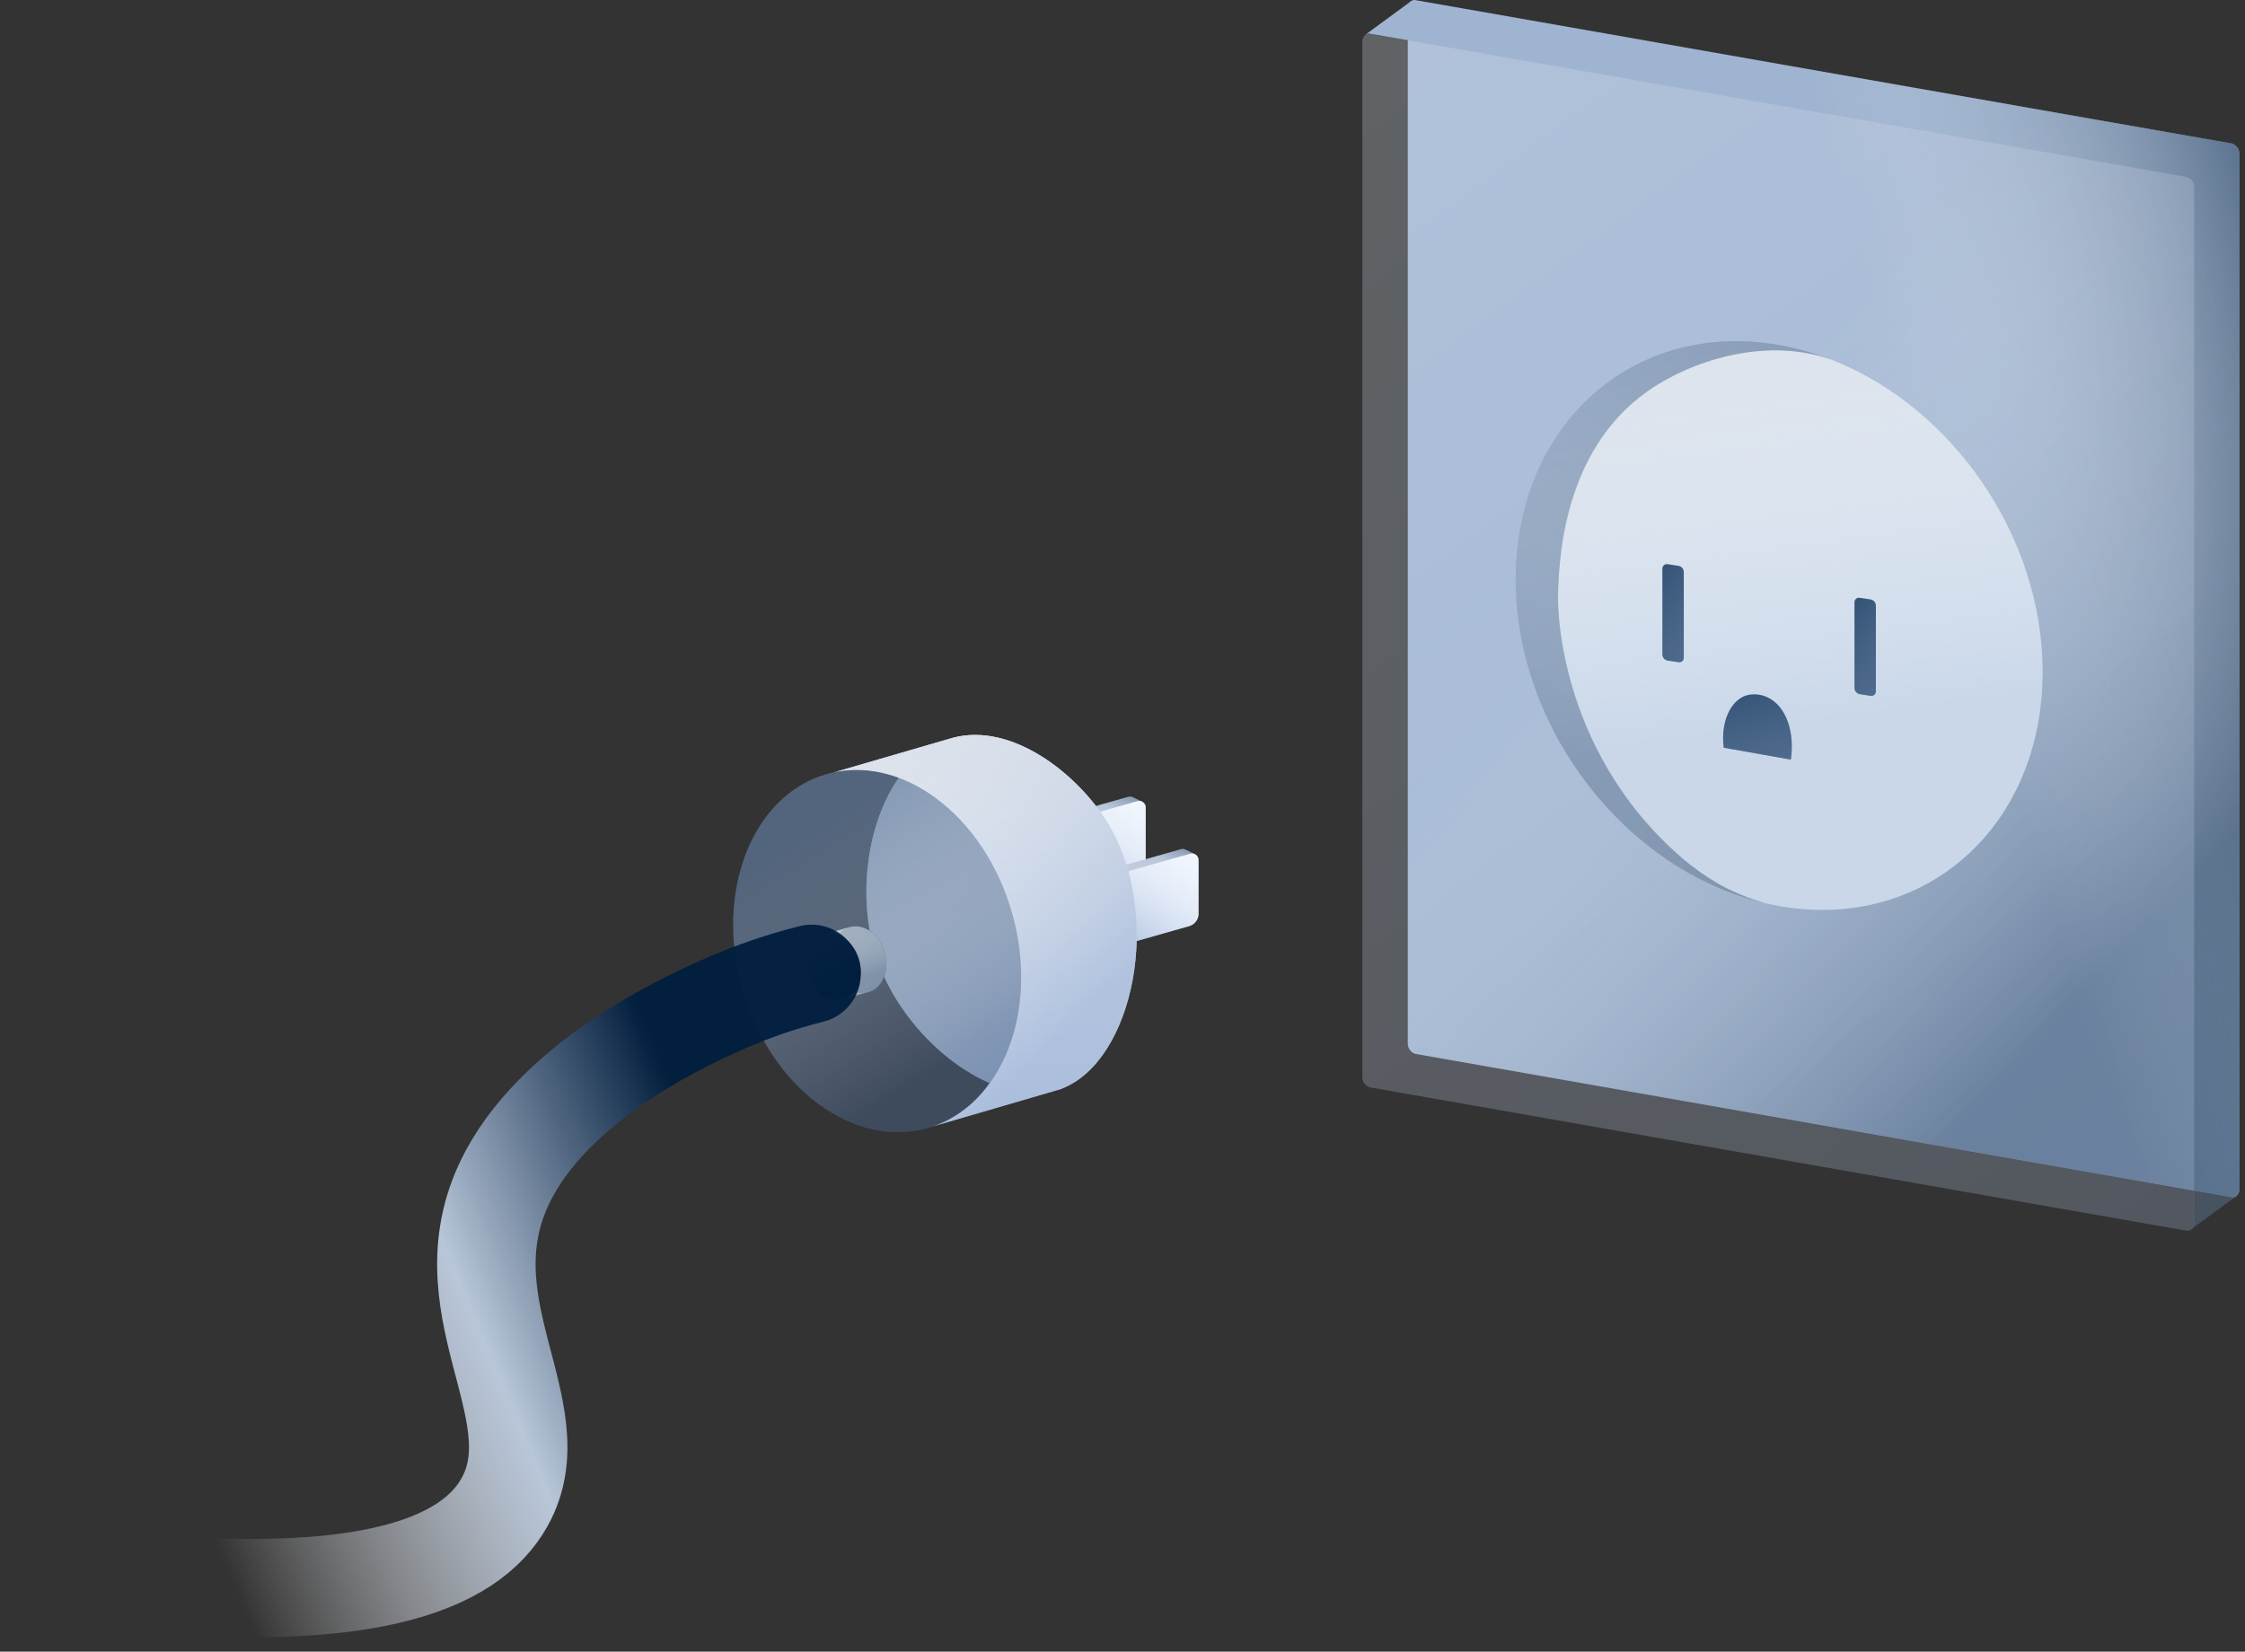 <svg width="106" height="78" viewBox="0 0 106 78" fill="none" xmlns="http://www.w3.org/2000/svg">
<rect x="0" y="0" width="106" height="78" fill="#333333" stroke="none"/>
<path d="M66.827 49.769L105.379 56.538C105.426 56.547 105.473 56.544 105.518 56.528C105.562 56.513 105.603 56.486 105.634 56.451C105.704 56.366 105.741 56.259 105.738 56.149V7.293C105.744 7.179 105.71 7.068 105.647 6.974C105.581 6.881 105.489 6.812 105.379 6.777L66.827 0.004C66.632 -0.03 66.471 0.145 66.471 0.394V49.254C66.465 49.367 66.496 49.48 66.562 49.573C66.625 49.666 66.72 49.735 66.827 49.769Z" fill="#9FB4D0"/>
<path d="M66.827 49.769L105.379 56.538C105.426 56.547 105.473 56.544 105.518 56.528C105.562 56.513 105.603 56.486 105.634 56.451C105.704 56.366 105.741 56.259 105.738 56.149V7.293C105.744 7.179 105.71 7.068 105.647 6.974C105.581 6.881 105.489 6.812 105.379 6.777L66.827 0.004C66.632 -0.03 66.471 0.145 66.471 0.394V49.254C66.465 49.367 66.496 49.48 66.562 49.573C66.625 49.666 66.72 49.735 66.827 49.769Z" fill="url(#paint0_linear_47571_62651)" fill-opacity="0.5"/>
<path d="M66.827 49.769L105.379 56.538C105.426 56.547 105.473 56.544 105.518 56.528C105.562 56.513 105.603 56.486 105.634 56.451C105.704 56.366 105.741 56.259 105.738 56.149V7.293C105.744 7.179 105.71 7.068 105.647 6.974C105.581 6.881 105.489 6.812 105.379 6.777L66.827 0.004C66.632 -0.03 66.471 0.145 66.471 0.394V49.254C66.465 49.367 66.496 49.48 66.562 49.573C66.625 49.666 66.72 49.735 66.827 49.769Z" fill="url(#paint1_linear_47571_62651)" fill-opacity="0.5"/>
<path opacity="0.5" d="M105.59 56.489L103.592 56.217V57.72C103.595 57.785 103.583 57.85 103.554 57.91C103.529 57.97 103.488 58.023 103.438 58.065L105.59 56.489Z" fill="#5E7490"/>
<path d="M64.681 1.588L66.666 1.935C66.654 1.309 66.641 0.682 66.629 0.053L64.479 1.631C64.539 1.591 64.612 1.575 64.681 1.588Z" fill="#9FB4D0"/>
<g opacity="0.5">
<path opacity="0.5" d="M103.236 8.357L66.666 1.936L64.681 1.589C64.612 1.576 64.539 1.591 64.482 1.631C64.429 1.673 64.388 1.726 64.363 1.786C64.334 1.846 64.322 1.912 64.325 1.978V50.834C64.319 50.947 64.35 51.06 64.413 51.153C64.479 51.247 64.574 51.316 64.681 51.349L103.233 58.118C103.271 58.127 103.309 58.127 103.346 58.119C103.381 58.111 103.416 58.096 103.447 58.074C103.498 58.032 103.539 57.979 103.564 57.919C103.589 57.859 103.602 57.794 103.598 57.728V8.873C103.605 8.759 103.573 8.646 103.507 8.552C103.441 8.459 103.346 8.391 103.236 8.357Z" fill="#C9D7E9" fill-opacity="0.75"/>
<path opacity="0.5" d="M103.236 8.357L66.666 1.936L64.681 1.589C64.612 1.576 64.539 1.591 64.482 1.631C64.429 1.673 64.388 1.726 64.363 1.786C64.334 1.846 64.322 1.912 64.325 1.978V50.834C64.319 50.947 64.35 51.06 64.413 51.153C64.479 51.247 64.574 51.316 64.681 51.349L103.233 58.118C103.271 58.127 103.309 58.127 103.346 58.119C103.381 58.111 103.416 58.096 103.447 58.074C103.498 58.032 103.539 57.979 103.564 57.919C103.589 57.859 103.602 57.794 103.598 57.728V8.873C103.605 8.759 103.573 8.646 103.507 8.552C103.441 8.459 103.346 8.391 103.236 8.357Z" fill="url(#paint2_linear_47571_62651)" fill-opacity="0.5"/>
</g>
<path d="M86.521 17.009C86.467 16.987 86.401 16.964 86.322 16.938C83.293 15.923 79.805 17.038 77.722 18.529C73.751 21.386 73.606 26.573 73.562 28.149C73.562 28.149 73.347 35.269 79.408 40.515C79.959 40.988 80.555 41.408 81.182 41.77C81.617 42.011 82.071 42.219 82.537 42.392C82.594 42.413 82.884 42.513 83.262 42.63C83.517 42.691 83.776 42.749 84.037 42.794C90.904 43.986 96.46 39.019 96.445 31.7C96.429 25.306 92.171 19.238 86.521 17.009Z" fill="#C9D7E9"/>
<path d="M86.521 17.009C86.467 16.987 86.401 16.964 86.322 16.938C83.293 15.923 79.805 17.038 77.722 18.529C73.751 21.386 73.606 26.573 73.562 28.149C73.562 28.149 73.347 35.269 79.408 40.515C79.959 40.988 80.555 41.408 81.182 41.77C81.617 42.011 82.071 42.219 82.537 42.392C82.594 42.413 82.884 42.513 83.262 42.63C83.517 42.691 83.776 42.749 84.037 42.794C90.904 43.986 96.46 39.019 96.445 31.7C96.429 25.306 92.171 19.238 86.521 17.009Z" fill="url(#paint3_linear_47571_62651)"/>
<path d="M83.486 32.948C83.155 32.779 82.773 32.745 82.421 32.852C81.702 33.107 81.236 34.095 81.387 35.311L84.557 35.873C84.749 34.519 84.308 33.35 83.486 32.948Z" fill="#24466C"/>
<path d="M83.486 32.948C83.155 32.779 82.773 32.745 82.421 32.852C81.702 33.107 81.236 34.095 81.387 35.311L84.557 35.873C84.749 34.519 84.308 33.35 83.486 32.948Z" fill="url(#paint4_linear_47571_62651)"/>
<g opacity="0.5">
<path opacity="0.5" d="M81.182 41.765C80.555 41.403 79.959 40.983 79.408 40.511C73.357 35.265 73.562 28.145 73.562 28.145C73.606 26.569 73.751 21.382 77.722 18.524C79.805 17.034 83.293 15.923 86.322 16.938C86.401 16.964 86.467 16.987 86.517 17.009C85.698 16.682 84.847 16.441 83.977 16.289C77.098 15.096 71.564 20.064 71.564 27.382C71.579 34.422 76.745 41.069 83.256 42.626C82.877 42.508 82.587 42.413 82.531 42.387C82.067 42.214 81.617 42.007 81.182 41.765Z" fill="#566C89"/>
<path opacity="0.5" d="M81.182 41.765C80.555 41.403 79.959 40.983 79.408 40.511C73.357 35.265 73.562 28.145 73.562 28.145C73.606 26.569 73.751 21.382 77.722 18.524C79.805 17.034 83.293 15.923 86.322 16.938C86.401 16.964 86.467 16.987 86.517 17.009C85.698 16.682 84.847 16.441 83.977 16.289C77.098 15.096 71.564 20.064 71.564 27.382C71.579 34.422 76.745 41.069 83.256 42.626C82.877 42.508 82.587 42.413 82.531 42.387C82.067 42.214 81.617 42.007 81.182 41.765Z" fill="url(#paint5_linear_47571_62651)" fill-opacity="0.5"/>
<path opacity="0.5" d="M81.182 41.765C80.555 41.403 79.959 40.983 79.408 40.511C73.357 35.265 73.562 28.145 73.562 28.145C73.606 26.569 73.751 21.382 77.722 18.524C79.805 17.034 83.293 15.923 86.322 16.938C86.401 16.964 86.467 16.987 86.517 17.009C85.698 16.682 84.847 16.441 83.977 16.289C77.098 15.096 71.564 20.064 71.564 27.382C71.579 34.422 76.745 41.069 83.256 42.626C82.877 42.508 82.587 42.413 82.531 42.387C82.067 42.214 81.617 42.007 81.182 41.765Z" fill="url(#paint6_linear_47571_62651)" fill-opacity="0.5"/>
</g>
<path d="M88.317 32.859L87.813 32.782C87.743 32.77 87.68 32.734 87.633 32.681C87.589 32.628 87.561 32.56 87.561 32.49V28.445C87.561 28.413 87.567 28.382 87.579 28.353C87.592 28.325 87.611 28.299 87.636 28.279C87.658 28.258 87.687 28.244 87.718 28.235C87.75 28.227 87.781 28.226 87.813 28.232L88.317 28.308C88.386 28.32 88.452 28.356 88.497 28.409C88.544 28.462 88.569 28.53 88.572 28.6V32.646C88.572 32.678 88.566 32.709 88.553 32.738C88.541 32.767 88.519 32.792 88.497 32.813C88.471 32.833 88.443 32.848 88.412 32.856C88.38 32.864 88.348 32.865 88.317 32.859Z" fill="#24466C"/>
<path d="M88.317 32.859L87.813 32.782C87.743 32.77 87.68 32.734 87.633 32.681C87.589 32.628 87.561 32.56 87.561 32.49V28.445C87.561 28.413 87.567 28.382 87.579 28.353C87.592 28.325 87.611 28.299 87.636 28.279C87.658 28.258 87.687 28.244 87.718 28.235C87.75 28.227 87.781 28.226 87.813 28.232L88.317 28.308C88.386 28.32 88.452 28.356 88.497 28.409C88.544 28.462 88.569 28.53 88.572 28.6V32.646C88.572 32.678 88.566 32.709 88.553 32.738C88.541 32.767 88.519 32.792 88.497 32.813C88.471 32.833 88.443 32.848 88.412 32.856C88.38 32.864 88.348 32.865 88.317 32.859Z" fill="url(#paint7_linear_47571_62651)"/>
<path d="M79.25 31.272L78.743 31.196C78.673 31.184 78.61 31.148 78.563 31.095C78.519 31.042 78.491 30.974 78.491 30.904V26.858C78.487 26.827 78.497 26.795 78.51 26.766C78.522 26.738 78.541 26.712 78.566 26.692C78.588 26.671 78.617 26.656 78.648 26.648C78.68 26.64 78.711 26.64 78.743 26.645L79.25 26.722C79.319 26.733 79.382 26.769 79.43 26.821C79.474 26.874 79.502 26.942 79.502 27.012V31.057C79.505 31.089 79.499 31.121 79.483 31.15C79.471 31.179 79.452 31.205 79.427 31.226C79.404 31.246 79.376 31.261 79.345 31.269C79.313 31.277 79.282 31.278 79.25 31.272Z" fill="#24466C"/>
<path d="M79.25 31.272L78.743 31.196C78.673 31.184 78.61 31.148 78.563 31.095C78.519 31.042 78.491 30.974 78.491 30.904V26.858C78.487 26.827 78.497 26.795 78.51 26.766C78.522 26.738 78.541 26.712 78.566 26.692C78.588 26.671 78.617 26.656 78.648 26.648C78.68 26.64 78.711 26.64 78.743 26.645L79.25 26.722C79.319 26.733 79.382 26.769 79.43 26.821C79.474 26.874 79.502 26.942 79.502 27.012V31.057C79.505 31.089 79.499 31.121 79.483 31.15C79.471 31.179 79.452 31.205 79.427 31.226C79.404 31.246 79.376 31.261 79.345 31.269C79.313 31.277 79.282 31.278 79.25 31.272Z" fill="url(#paint8_linear_47571_62651)"/>
<path fill-rule="evenodd" clip-rule="evenodd" d="M41.492 44.376L53.234 41.048C53.354 41.011 53.461 40.938 53.537 40.84C53.612 40.741 53.657 40.621 53.663 40.497V37.954C53.666 37.925 53.663 37.895 53.66 37.867L53.795 37.969L53.937 37.865L53.521 37.665C53.48 37.641 53.439 37.625 53.392 37.619C53.341 37.612 53.288 37.619 53.237 37.639L41.492 40.969C41.372 41.006 41.268 41.078 41.193 41.177C41.117 41.275 41.073 41.395 41.066 41.519V44.063C41.063 44.116 41.07 44.169 41.092 44.218C41.114 44.266 41.148 44.308 41.193 44.34C41.233 44.371 41.284 44.391 41.337 44.398C41.391 44.404 41.445 44.397 41.492 44.376Z" fill="url(#paint9_linear_47571_62651)"/>
<path d="M53.669 41.255L41.927 44.583C41.877 44.603 41.823 44.611 41.773 44.604C41.719 44.598 41.669 44.577 41.625 44.546C41.581 44.514 41.549 44.472 41.527 44.423C41.505 44.374 41.495 44.321 41.502 44.268V41.725C41.508 41.601 41.552 41.482 41.628 41.383C41.703 41.285 41.807 41.212 41.927 41.174L53.669 37.846C53.72 37.826 53.773 37.819 53.824 37.826C53.877 37.832 53.928 37.852 53.969 37.884C54.013 37.915 54.048 37.957 54.07 38.005C54.092 38.053 54.101 38.106 54.095 38.159V40.714C54.089 40.836 54.041 40.953 53.966 41.05C53.89 41.147 53.786 41.218 53.669 41.255Z" fill="#EDF5FF"/>
<path d="M53.669 41.255L41.927 44.583C41.877 44.603 41.823 44.611 41.773 44.604C41.719 44.598 41.669 44.577 41.625 44.546C41.581 44.514 41.549 44.472 41.527 44.423C41.505 44.374 41.495 44.321 41.502 44.268V41.725C41.508 41.601 41.552 41.482 41.628 41.383C41.703 41.285 41.807 41.212 41.927 41.174L53.669 37.846C53.72 37.826 53.773 37.819 53.824 37.826C53.877 37.832 53.928 37.852 53.969 37.884C54.013 37.915 54.048 37.957 54.07 38.005C54.092 38.053 54.101 38.106 54.095 38.159V40.714C54.089 40.836 54.041 40.953 53.966 41.05C53.89 41.147 53.786 41.218 53.669 41.255Z" fill="url(#paint10_linear_47571_62651)" fill-opacity="0.5"/>
<path d="M53.669 41.255L41.927 44.583C41.877 44.603 41.823 44.611 41.773 44.604C41.719 44.598 41.669 44.577 41.625 44.546C41.581 44.514 41.549 44.472 41.527 44.423C41.505 44.374 41.495 44.321 41.502 44.268V41.725C41.508 41.601 41.552 41.482 41.628 41.383C41.703 41.285 41.807 41.212 41.927 41.174L53.669 37.846C53.72 37.826 53.773 37.819 53.824 37.826C53.877 37.832 53.928 37.852 53.969 37.884C54.013 37.915 54.048 37.957 54.07 38.005C54.092 38.053 54.101 38.106 54.095 38.159V40.714C54.089 40.836 54.041 40.953 53.966 41.05C53.89 41.147 53.786 41.218 53.669 41.255Z" fill="url(#paint11_linear_47571_62651)" fill-opacity="0.5"/>
<path d="M43.988 46.859L55.721 43.531C55.841 43.495 55.948 43.423 56.027 43.324C56.106 43.226 56.15 43.105 56.156 42.979V40.424C56.159 40.401 56.159 40.379 56.156 40.356L56.282 40.45L56.446 40.356C56.402 40.325 55.939 40.098 55.885 40.091C55.835 40.085 55.781 40.092 55.731 40.111L43.988 43.439C43.869 43.477 43.764 43.55 43.689 43.649C43.613 43.747 43.569 43.867 43.563 43.991V46.546C43.556 46.599 43.566 46.652 43.588 46.701C43.61 46.749 43.645 46.791 43.686 46.822C43.73 46.854 43.78 46.874 43.834 46.88C43.884 46.886 43.938 46.879 43.988 46.859Z" fill="url(#paint12_linear_47571_62651)"/>
<path d="M56.156 43.735L44.414 47.057C44.367 47.077 44.313 47.083 44.259 47.077C44.206 47.07 44.155 47.05 44.114 47.019C44.07 46.988 44.039 46.946 44.017 46.898C43.995 46.85 43.985 46.797 43.988 46.744V44.201C43.995 44.077 44.039 43.957 44.114 43.859C44.19 43.76 44.294 43.687 44.414 43.65L56.166 40.328C56.216 40.309 56.27 40.302 56.32 40.308C56.374 40.315 56.424 40.335 56.465 40.366C56.509 40.398 56.544 40.439 56.563 40.487C56.585 40.536 56.594 40.589 56.591 40.642V43.184C56.585 43.309 56.538 43.43 56.459 43.528C56.383 43.627 56.276 43.699 56.156 43.735Z" fill="#EDF5FF"/>
<path d="M56.156 43.735L44.414 47.057C44.367 47.077 44.313 47.083 44.259 47.077C44.206 47.07 44.155 47.05 44.114 47.019C44.07 46.988 44.039 46.946 44.017 46.898C43.995 46.85 43.985 46.797 43.988 46.744V44.201C43.995 44.077 44.039 43.957 44.114 43.859C44.19 43.76 44.294 43.687 44.414 43.65L56.166 40.328C56.216 40.309 56.27 40.302 56.32 40.308C56.374 40.315 56.424 40.335 56.465 40.366C56.509 40.398 56.544 40.439 56.563 40.487C56.585 40.536 56.594 40.589 56.591 40.642V43.184C56.585 43.309 56.538 43.43 56.459 43.528C56.383 43.627 56.276 43.699 56.156 43.735Z" fill="url(#paint13_linear_47571_62651)" fill-opacity="0.5"/>
<path d="M56.156 43.735L44.414 47.057C44.367 47.077 44.313 47.083 44.259 47.077C44.206 47.07 44.155 47.05 44.114 47.019C44.07 46.988 44.039 46.946 44.017 46.898C43.995 46.85 43.985 46.797 43.988 46.744V44.201C43.995 44.077 44.039 43.957 44.114 43.859C44.19 43.76 44.294 43.687 44.414 43.65L56.166 40.328C56.216 40.309 56.27 40.302 56.32 40.308C56.374 40.315 56.424 40.335 56.465 40.366C56.509 40.398 56.544 40.439 56.563 40.487C56.585 40.536 56.594 40.589 56.591 40.642V43.184C56.585 43.309 56.538 43.43 56.459 43.528C56.383 43.627 56.276 43.699 56.156 43.735Z" fill="url(#paint14_linear_47571_62651)" fill-opacity="0.5"/>
<path fill-rule="evenodd" clip-rule="evenodd" d="M52.292 38.855C54.949 43.199 53.518 50.109 50.14 51.407L50.162 51.411L49.951 51.473C49.904 51.487 49.86 51.501 49.812 51.513L44.036 53.199L44.168 53.153C44.228 53.131 44.398 53.067 44.593 52.971C45.079 52.737 45.526 52.431 45.923 52.064C46.078 51.919 46.226 51.766 46.368 51.605C46.402 51.564 46.538 51.409 46.699 51.179C46.708 51.168 46.714 51.158 46.724 51.147C44.401 50.143 42.116 47.702 41.294 44.927C40.506 42.256 40.941 38.858 42.438 36.732C42.082 36.605 41.716 36.508 41.341 36.442C41.139 36.406 40.928 36.387 40.928 36.387C40.881 36.372 40.802 36.372 40.705 36.372C40.415 36.359 40.125 36.368 39.838 36.399C39.835 36.399 39.832 36.4 39.828 36.401C39.809 36.406 39.753 36.419 39.684 36.419C39.554 36.438 39.447 36.459 39.371 36.476L44.83 34.888C44.852 34.882 44.874 34.875 44.896 34.869C44.921 34.861 44.95 34.853 44.975 34.846L44.978 34.845V34.845C47.77 34.093 50.874 36.542 52.292 38.855Z" fill="#C9D7E9"/>
<path fill-rule="evenodd" clip-rule="evenodd" d="M52.292 38.855C54.949 43.199 53.518 50.109 50.14 51.407L50.162 51.411L49.951 51.473C49.904 51.487 49.86 51.501 49.812 51.513L44.036 53.199L44.168 53.153C44.228 53.131 44.398 53.067 44.593 52.971C45.079 52.737 45.526 52.431 45.923 52.064C46.078 51.919 46.226 51.766 46.368 51.605C46.402 51.564 46.538 51.409 46.699 51.179C46.708 51.168 46.714 51.158 46.724 51.147C44.401 50.143 42.116 47.702 41.294 44.927C40.506 42.256 40.941 38.858 42.438 36.732C42.082 36.605 41.716 36.508 41.341 36.442C41.139 36.406 40.928 36.387 40.928 36.387C40.881 36.372 40.802 36.372 40.705 36.372C40.415 36.359 40.125 36.368 39.838 36.399C39.835 36.399 39.832 36.4 39.828 36.401C39.809 36.406 39.753 36.419 39.684 36.419C39.554 36.438 39.447 36.459 39.371 36.476L44.83 34.888C44.852 34.882 44.874 34.875 44.896 34.869C44.921 34.861 44.95 34.853 44.975 34.846L44.978 34.845V34.845C47.77 34.093 50.874 36.542 52.292 38.855Z" fill="url(#paint15_linear_47571_62651)"/>
<path fill-rule="evenodd" clip-rule="evenodd" d="M52.292 38.855C54.949 43.199 53.518 50.109 50.14 51.407L50.162 51.411L49.951 51.473C49.904 51.487 49.86 51.501 49.812 51.513L44.036 53.199L44.168 53.153C44.228 53.131 44.398 53.067 44.593 52.971C45.079 52.737 45.526 52.431 45.923 52.064C46.078 51.919 46.226 51.766 46.368 51.605C46.402 51.564 46.538 51.409 46.699 51.179C46.708 51.168 46.714 51.158 46.724 51.147C44.401 50.143 42.116 47.702 41.294 44.927C40.506 42.256 40.941 38.858 42.438 36.732C42.082 36.605 41.716 36.508 41.341 36.442C41.139 36.406 40.928 36.387 40.928 36.387C40.881 36.372 40.802 36.372 40.705 36.372C40.415 36.359 40.125 36.368 39.838 36.399C39.835 36.399 39.832 36.4 39.828 36.401C39.809 36.406 39.753 36.419 39.684 36.419C39.554 36.438 39.447 36.459 39.371 36.476L44.83 34.888C44.852 34.882 44.874 34.875 44.896 34.869C44.921 34.861 44.95 34.853 44.975 34.846L44.978 34.845V34.845C47.77 34.093 50.874 36.542 52.292 38.855Z" fill="url(#paint16_linear_47571_62651)" fill-opacity="0.4"/>
<path d="M43.815 53.27C47.329 52.261 49.103 47.703 47.776 43.089C46.453 38.475 42.532 35.553 39.018 36.561C35.504 37.57 33.73 42.128 35.057 46.742C36.38 51.356 40.301 54.278 43.815 53.27Z" fill="#4A6588" fill-opacity="0.5"/>
<path d="M43.815 53.27C47.329 52.261 49.103 47.703 47.776 43.089C46.453 38.475 42.532 35.553 39.018 36.561C35.504 37.57 33.73 42.128 35.057 46.742C36.38 51.356 40.301 54.278 43.815 53.27Z" fill="url(#paint17_linear_47571_62651)" fill-opacity="0.4"/>
<path d="M41.375 46.695L40.112 47.059L40.657 46.607L41.375 46.695Z" fill="#B7AEBD"/>
<path d="M41.001 46.853C41.669 46.662 42.012 45.819 41.77 44.972C41.524 44.124 40.786 43.592 40.121 43.783C39.453 43.975 39.11 44.817 39.352 45.665C39.595 46.513 40.336 47.045 41.001 46.853Z" fill="#001D3E"/>
<path d="M41.001 46.853C41.669 46.662 42.012 45.819 41.77 44.972C41.524 44.124 40.786 43.592 40.121 43.783C39.453 43.975 39.11 44.817 39.352 45.665C39.595 46.513 40.336 47.045 41.001 46.853Z" fill="url(#paint18_linear_47571_62651)" fill-opacity="0.3"/>
<g opacity="0.8">
<path opacity="0.8" fill-rule="evenodd" clip-rule="evenodd" d="M41.001 46.853C41.669 46.662 42.012 45.819 41.77 44.972C41.527 44.134 40.805 43.604 40.143 43.777L40.147 43.773L38.883 44.135L39.513 44.248C39.277 44.616 39.201 45.139 39.352 45.665C39.51 46.206 39.866 46.618 40.276 46.796L39.794 47.197L40.912 46.875C40.941 46.869 40.972 46.862 41.001 46.853Z" fill="#C9D7E9"/>
<path opacity="0.8" fill-rule="evenodd" clip-rule="evenodd" d="M41.001 46.853C41.669 46.662 42.012 45.819 41.77 44.972C41.527 44.134 40.805 43.604 40.143 43.777L40.147 43.773L38.883 44.135L39.513 44.248C39.277 44.616 39.201 45.139 39.352 45.665C39.51 46.206 39.866 46.618 40.276 46.796L39.794 47.197L40.912 46.875C40.941 46.869 40.972 46.862 41.001 46.853Z" fill="url(#paint19_linear_47571_62651)" fill-opacity="0.5"/>
<path opacity="0.8" fill-rule="evenodd" clip-rule="evenodd" d="M41.001 46.853C41.669 46.662 42.012 45.819 41.77 44.972C41.527 44.134 40.805 43.604 40.143 43.777L40.147 43.773L38.883 44.135L39.513 44.248C39.277 44.616 39.201 45.139 39.352 45.665C39.51 46.206 39.866 46.618 40.276 46.796L39.794 47.197L40.912 46.875C40.941 46.869 40.972 46.862 41.001 46.853Z" fill="url(#paint20_linear_47571_62651)" fill-opacity="0.5"/>
</g>
<path d="M39.796 47.198C40.461 47.006 40.805 46.164 40.562 45.316C40.32 44.468 39.582 43.937 38.914 44.128C38.246 44.319 37.902 45.162 38.148 46.01C38.391 46.857 39.128 47.389 39.796 47.198Z" fill="#001D3E"/>
<path d="M39.796 47.198C40.461 47.006 40.805 46.164 40.562 45.316C40.32 44.468 39.582 43.937 38.914 44.128C38.246 44.319 37.902 45.162 38.148 46.01C38.391 46.857 39.128 47.389 39.796 47.198Z" fill="url(#paint21_linear_47571_62651)" fill-opacity="0.5"/>
<path d="M38.319 45.992C36.922 46.342 35.558 46.809 34.241 47.387C32.826 48.006 26.545 50.762 24.036 55.44C20.765 61.546 26.258 66.569 23.825 70.934C22.224 73.822 17.279 76.185 3 74.358" stroke="url(#paint22_linear_47571_62651)" stroke-width="4.649" stroke-linecap="round" stroke-linejoin="round"/>
<defs>
<linearGradient id="paint0_linear_47571_62651" x1="103.1" y1="58.879" x2="72.547" y2="30.668" gradientUnits="userSpaceOnUse">
<stop offset="0.276" stop-color="#001D3E"/>
<stop offset="1" stop-color="white" stop-opacity="0"/>
</linearGradient>
<linearGradient id="paint1_linear_47571_62651" x1="111.408" y1="6.601" x2="88.241" y2="13.367" gradientUnits="userSpaceOnUse">
<stop offset="0.185" stop-color="#001D3E"/>
<stop offset="1" stop-color="white" stop-opacity="0"/>
</linearGradient>
<linearGradient id="paint2_linear_47571_62651" x1="63.439" y1="4.689" x2="112.12" y2="70.907" gradientUnits="userSpaceOnUse">
<stop stop-color="#F5F7FB"/>
<stop offset="1" stop-color="#7692C6"/>
</linearGradient>
<linearGradient id="paint3_linear_47571_62651" x1="81.273" y1="13.583" x2="83.958" y2="34.403" gradientUnits="userSpaceOnUse">
<stop stop-color="#DAE1EA"/>
<stop offset="1" stop-color="white" stop-opacity="0"/>
</linearGradient>
<linearGradient id="paint4_linear_47571_62651" x1="86.032" y1="38.628" x2="83.754" y2="30.854" gradientUnits="userSpaceOnUse">
<stop stop-color="#7692C6" stop-opacity="0.5"/>
<stop offset="1" stop-color="white" stop-opacity="0"/>
</linearGradient>
<linearGradient id="paint5_linear_47571_62651" x1="79.014" y1="40.882" x2="74.715" y2="14.211" gradientUnits="userSpaceOnUse">
<stop offset="0.198" stop-color="#001D3E"/>
<stop offset="1" stop-color="white" stop-opacity="0"/>
</linearGradient>
<linearGradient id="paint6_linear_47571_62651" x1="86.467" y1="16.182" x2="73.886" y2="34.948" gradientUnits="userSpaceOnUse">
<stop stop-color="#001D3E"/>
<stop offset="1" stop-color="white" stop-opacity="0"/>
</linearGradient>
<linearGradient id="paint7_linear_47571_62651" x1="89.017" y1="37.005" x2="83.035" y2="32.777" gradientUnits="userSpaceOnUse">
<stop stop-color="#7692C6" stop-opacity="0.5"/>
<stop offset="1" stop-color="white" stop-opacity="0"/>
</linearGradient>
<linearGradient id="paint8_linear_47571_62651" x1="79.95" y1="35.419" x2="73.962" y2="31.179" gradientUnits="userSpaceOnUse">
<stop stop-color="#7692C6" stop-opacity="0.5"/>
<stop offset="1" stop-color="white" stop-opacity="0"/>
</linearGradient>
<linearGradient id="paint9_linear_47571_62651" x1="51.914" y1="34.157" x2="47.505" y2="44.402" gradientUnits="userSpaceOnUse">
<stop stop-color="#001D3E"/>
<stop offset="0.309" stop-color="#B8C6D9"/>
<stop offset="1" stop-color="white"/>
</linearGradient>
<linearGradient id="paint10_linear_47571_62651" x1="45.971" y1="44.477" x2="54.605" y2="36.286" gradientUnits="userSpaceOnUse">
<stop offset="0.456" stop-color="#7692C6"/>
<stop offset="1" stop-color="white" stop-opacity="0"/>
</linearGradient>
<linearGradient id="paint11_linear_47571_62651" x1="44.187" y1="37.88" x2="47.001" y2="45.383" gradientUnits="userSpaceOnUse">
<stop stop-color="white"/>
<stop offset="1" stop-color="white" stop-opacity="0"/>
</linearGradient>
<linearGradient id="paint12_linear_47571_62651" x1="54.423" y1="36.623" x2="50.004" y2="46.882" gradientUnits="userSpaceOnUse">
<stop stop-color="#001D3E"/>
<stop offset="0.309" stop-color="#B8C6D9"/>
<stop offset="1" stop-color="white"/>
</linearGradient>
<linearGradient id="paint13_linear_47571_62651" x1="48.46" y1="46.95" x2="57.083" y2="38.752" gradientUnits="userSpaceOnUse">
<stop offset="0.456" stop-color="#7692C6"/>
<stop offset="1" stop-color="white" stop-opacity="0"/>
</linearGradient>
<linearGradient id="paint14_linear_47571_62651" x1="46.677" y1="40.363" x2="49.481" y2="47.859" gradientUnits="userSpaceOnUse">
<stop stop-color="white"/>
<stop offset="1" stop-color="white" stop-opacity="0"/>
</linearGradient>
<linearGradient id="paint15_linear_47571_62651" x1="44.773" y1="35.466" x2="43.607" y2="54.329" gradientUnits="userSpaceOnUse">
<stop stop-color="#DAE1EA"/>
<stop offset="1" stop-color="white" stop-opacity="0"/>
</linearGradient>
<linearGradient id="paint16_linear_47571_62651" x1="51.524" y1="47.434" x2="38.338" y2="34.124" gradientUnits="userSpaceOnUse">
<stop stop-color="#7692C6"/>
<stop offset="1" stop-color="white" stop-opacity="0"/>
</linearGradient>
<linearGradient id="paint17_linear_47571_62651" x1="34.811" y1="41.539" x2="41.558" y2="52.283" gradientUnits="userSpaceOnUse">
<stop stop-color="#728BAD"/>
<stop offset="1" stop-color="white" stop-opacity="0"/>
</linearGradient>
<linearGradient id="paint18_linear_47571_62651" x1="36.289" y1="45.317" x2="37.953" y2="48.465" gradientUnits="userSpaceOnUse">
<stop stop-color="white" stop-opacity="0"/>
<stop offset="1" stop-color="#F1F2F3"/>
</linearGradient>
<linearGradient id="paint19_linear_47571_62651" x1="41.114" y1="48.53" x2="39.967" y2="43.23" gradientUnits="userSpaceOnUse">
<stop offset="0.456" stop-color="#566C89"/>
<stop offset="1" stop-color="white" stop-opacity="0"/>
</linearGradient>
<linearGradient id="paint20_linear_47571_62651" x1="39.516" y1="43.773" x2="41.647" y2="46.401" gradientUnits="userSpaceOnUse">
<stop stop-color="white"/>
<stop offset="1" stop-color="white" stop-opacity="0"/>
</linearGradient>
<linearGradient id="paint21_linear_47571_62651" x1="37.814" y1="43.1" x2="39.796" y2="47.198" gradientUnits="userSpaceOnUse">
<stop stop-color="white"/>
<stop offset="1" stop-color="white" stop-opacity="0"/>
</linearGradient>
<linearGradient id="paint22_linear_47571_62651" x1="-0.423" y1="68.411" x2="41.407" y2="50.85" gradientUnits="userSpaceOnUse">
<stop offset="0.177" stop-color="white" stop-opacity="0"/>
<stop offset="0.516" stop-color="#B8C6D9"/>
<stop offset="0.801" stop-color="#001D3E" stop-opacity="0.95"/>
</linearGradient>
</defs>
</svg>
